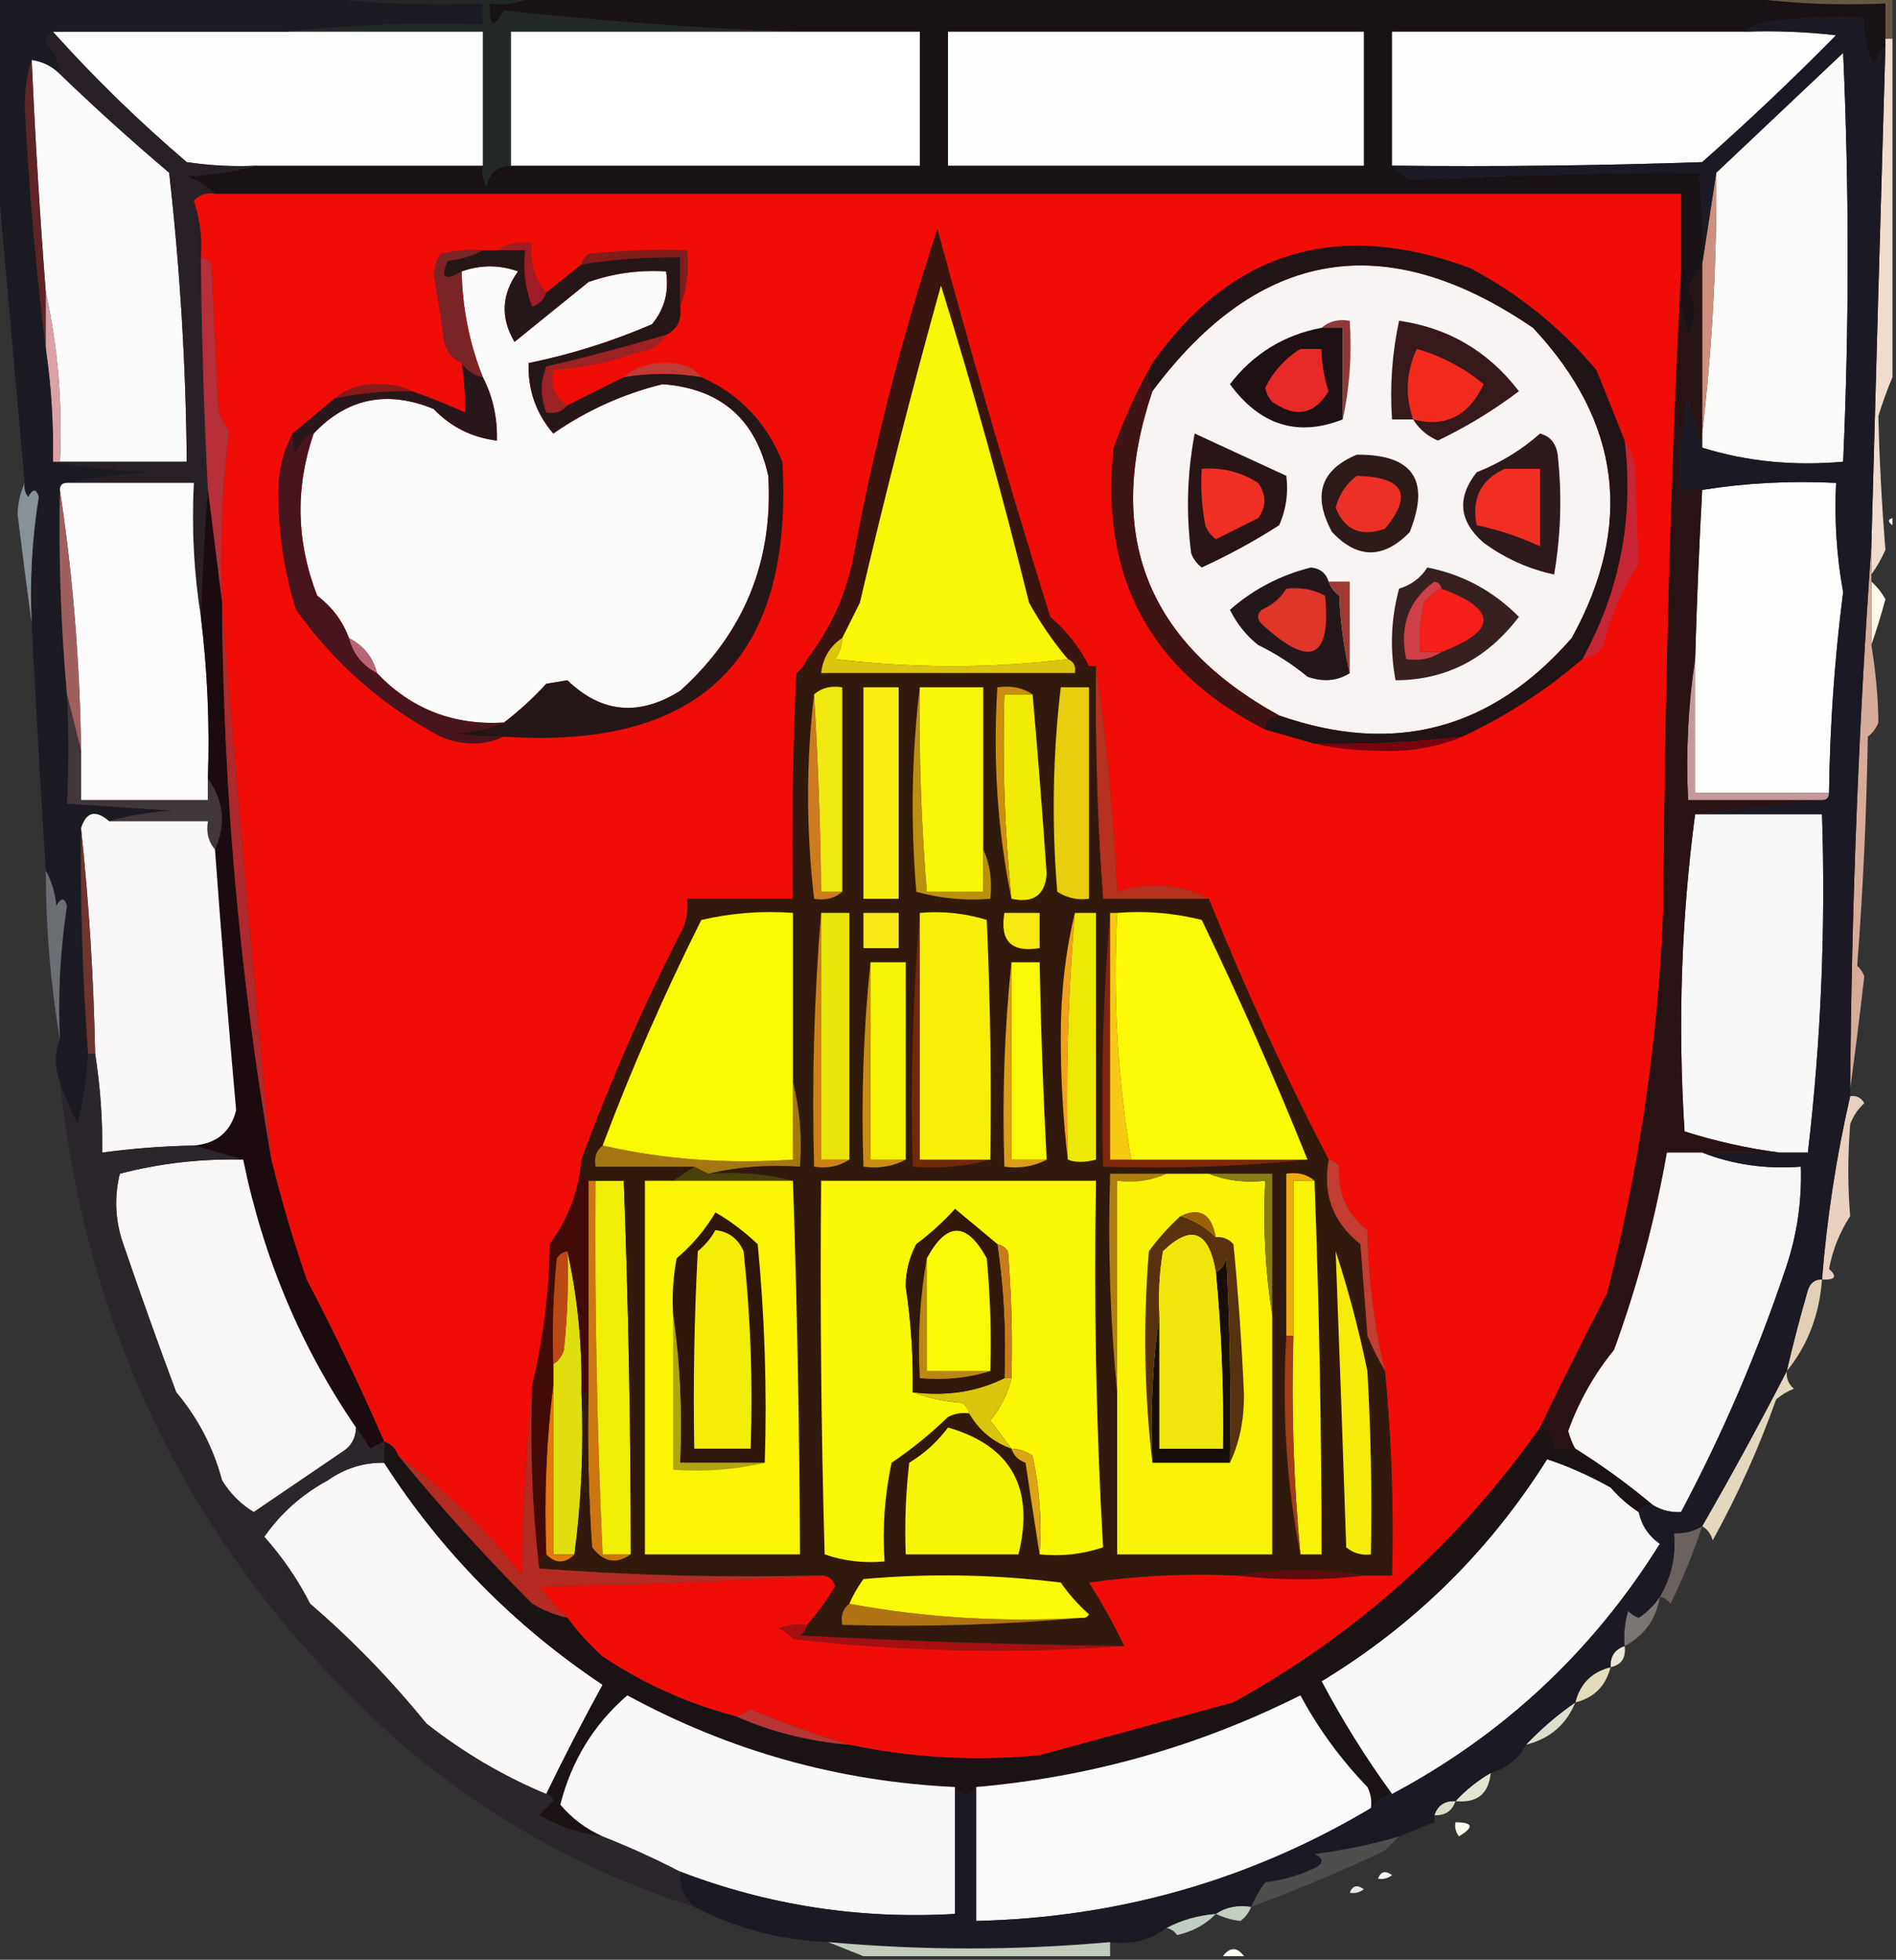<?xml version="1.0" encoding="UTF-8"?>
<!DOCTYPE svg PUBLIC "-//W3C//DTD SVG 1.1//EN" "http://www.w3.org/Graphics/SVG/1.1/DTD/svg11.dtd">
<svg xmlns="http://www.w3.org/2000/svg" version="1.1" width="269px" height="278px" style="shape-rendering:geometricPrecision; text-rendering:geometricPrecision; image-rendering:optimizeQuality; fill-rule:evenodd; clip-rule:evenodd" xmlns:xlink="http://www.w3.org/1999/xlink">
<rect width="100%" height="100%" fill="#333333" stroke="none"/>
<g><path style="opacity:1" fill="#645844" d="M 246.5,-0.5 C 253.833,-0.5 261.167,-0.5 268.5,-0.5C 268.5,1.5 268.5,3.5 268.5,5.5C 268.167,5.5 267.833,5.5 267.5,5.5C 267.5,3.833 267.5,2.167 267.5,0.5C 260.313,0.825 253.313,0.491 246.5,-0.5 Z"/></g>
<g><path style="opacity:1" fill="#232926" d="M 44.5,-0.5 C 54.833,-0.5 65.167,-0.5 75.5,-0.5C 73.735,0.461 71.735,0.795 69.5,0.5C 69.329,3.797 69.995,4.131 71.5,1.5C 85.258,2.977 98.924,3.977 112.5,4.5C 99.167,4.5 85.833,4.5 72.5,4.5C 72.5,10.833 72.5,17.167 72.5,23.5C 70.589,23.574 69.422,24.574 69,26.5C 68.517,25.552 68.35,24.552 68.5,23.5C 68.5,17.167 68.5,10.833 68.5,4.5C 59.167,4.5 49.833,4.5 40.5,4.5C 49.652,3.506 58.985,3.173 68.5,3.5C 68.5,2.5 68.5,1.5 68.5,0.5C 60.316,0.826 52.316,0.492 44.5,-0.5 Z"/></g>
<g><path style="opacity:1" fill="#181116" d="M 75.5,-0.5 C 132.5,-0.5 189.5,-0.5 246.5,-0.5C 253.313,0.491 260.313,0.825 267.5,0.5C 267.5,2.167 267.5,3.833 267.5,5.5C 267.5,5.833 267.5,6.167 267.5,6.5C 266.732,7.263 266.232,8.263 266,9.5C 264.798,7.323 264.298,4.989 264.5,2.5C 260.154,2.334 255.821,2.501 251.5,3C 249.942,3.21 248.609,3.71 247.5,4.5C 230.833,4.5 214.167,4.5 197.5,4.5C 197.5,10.833 197.5,17.167 197.5,23.5C 198.261,24.391 199.261,25.058 200.5,25.5C 214.133,24.863 227.633,24.53 241,24.5C 241.499,28.821 241.666,33.154 241.5,37.5C 240.751,38.531 240.085,39.698 239.5,41C 240.769,43.139 240.769,45.305 239.5,47.5C 238.516,44.572 238.183,41.572 238.5,38.5C 238.5,34.833 238.5,31.167 238.5,27.5C 169.167,27.5 99.833,27.5 30.5,27.5C 29.4,26.442 28.066,25.608 26.5,25C 30.025,24.821 33.359,24.321 36.5,23.5C 47.167,23.5 57.833,23.5 68.5,23.5C 68.35,24.552 68.517,25.552 69,26.5C 69.422,24.574 70.589,23.574 72.5,23.5C 91.833,23.5 111.167,23.5 130.5,23.5C 130.5,17.167 130.5,10.833 130.5,4.5C 124.5,4.5 118.5,4.5 112.5,4.5C 98.924,3.977 85.258,2.977 71.5,1.5C 69.995,4.131 69.329,3.797 69.5,0.5C 71.735,0.795 73.735,0.461 75.5,-0.5 Z"/></g>
<g><path style="opacity:1" fill="#fefdfe" d="M 7.5,4.5 C 18.5,4.5 29.5,4.5 40.5,4.5C 49.833,4.5 59.167,4.5 68.5,4.5C 68.5,10.833 68.5,17.167 68.5,23.5C 57.833,23.5 47.167,23.5 36.5,23.5C 33.15,23.665 29.817,23.498 26.5,23C 19.791,17.294 13.458,11.128 7.5,4.5 Z"/></g>
<g><path style="opacity:1" fill="#fefffe" d="M 112.5,4.5 C 118.5,4.5 124.5,4.5 130.5,4.5C 130.5,10.833 130.5,17.167 130.5,23.5C 111.167,23.5 91.833,23.5 72.5,23.5C 72.5,17.167 72.5,10.833 72.5,4.5C 85.833,4.5 99.167,4.5 112.5,4.5 Z"/></g>
<g><path style="opacity:1" fill="#fffefe" d="M 134.5,4.5 C 154.167,4.5 173.833,4.5 193.5,4.5C 193.5,10.833 193.5,17.167 193.5,23.5C 173.833,23.5 154.167,23.5 134.5,23.5C 134.5,17.167 134.5,10.833 134.5,4.5 Z"/></g>
<g><path style="opacity:1" fill="#fefefe" d="M 247.5,4.5 C 251.846,4.334 256.179,4.501 260.5,5C 254.358,11.231 248.025,17.231 241.5,23C 226.837,23.5 212.17,23.667 197.5,23.5C 197.5,17.167 197.5,10.833 197.5,4.5C 214.167,4.5 230.833,4.5 247.5,4.5 Z"/></g>
<g><path style="opacity:1" fill="#fbfafa" d="M 4.5,8.5 C 6.062,8.733 7.395,9.4 8.5,10.5C 13.446,15.273 18.613,19.939 24,24.5C 25.542,38.125 26.375,51.792 26.5,65.5C 20.5,65.5 14.5,65.5 8.5,65.5C 8.882,57.264 8.215,49.264 6.5,41.5C 5.649,30.516 4.982,19.516 4.5,8.5 Z"/></g>
<g><path style="opacity:1" fill="#fafaf9" d="M 241.5,63.5 C 241.5,62.833 241.5,62.167 241.5,61.5C 242.924,49.361 243.591,37.028 243.5,24.5C 249.446,18.89 255.446,13.223 261.5,7.5C 262.363,26.826 262.363,46.159 261.5,65.5C 254.416,66.126 247.75,65.459 241.5,63.5 Z"/></g>
<g><path style="opacity:1" fill="#292027" d="M 7.5,4.5 C 13.458,11.128 19.791,17.294 26.5,23C 29.817,23.498 33.15,23.665 36.5,23.5C 33.359,24.321 30.025,24.821 26.5,25C 28.066,25.608 29.4,26.442 30.5,27.5C 29.325,27.281 28.325,27.614 27.5,28.5C 28.393,31.084 28.726,33.751 28.5,36.5C 28.601,47.509 28.934,58.509 29.5,69.5C 29.034,75.491 28.701,81.491 28.5,87.5C 27.51,81.355 27.177,75.022 27.5,68.5C 21.5,68.5 15.5,68.5 9.5,68.5C 13.647,67.675 17.98,67.175 22.5,67C 17.317,66.826 12.316,66.326 7.5,65.5C 7.833,65.5 8.167,65.5 8.5,65.5C 14.5,65.5 20.5,65.5 26.5,65.5C 26.375,51.792 25.542,38.125 24,24.5C 18.613,19.939 13.446,15.273 8.5,10.5C 8.374,8.8 7.707,7.3 6.5,6C 6.57,5.235 6.903,4.735 7.5,4.5 Z"/></g>
<g><path style="opacity:1" fill="#f10d07" d="M 30.5,27.5 C 99.833,27.5 169.167,27.5 238.5,27.5C 238.5,31.167 238.5,34.833 238.5,38.5C 237.018,68.32 236.185,98.32 236,128.5C 235.31,147.231 232.643,165.564 228,183.5C 224.738,189.784 221.572,196.118 218.5,202.5C 207.033,218.796 192.533,231.796 175,241.5C 165.792,244.005 156.626,246.505 147.5,249C 138.398,249.881 129.398,249.381 120.5,247.5C 115.862,246.089 111.195,244.422 106.5,242.5C 105.817,242.863 105.15,243.196 104.5,243.5C 97.679,241.728 91.346,238.894 85.5,235C 83.576,233.25 81.909,231.417 80.5,229.5C 79.032,228.194 77.699,226.694 76.5,225C 90.006,224.831 103.34,224.331 116.5,223.5C 117.497,223.47 118.164,223.97 118.5,225C 117.35,226.981 116.016,228.814 114.5,230.5C 113.127,230.343 111.793,230.51 110.5,231C 111.308,231.308 111.975,231.808 112.5,232.5C 128.303,234.303 143.97,234.636 159.5,233.5C 158.028,230.444 156.361,227.444 154.5,224.5C 161.468,223.503 168.468,223.17 175.5,223.5C 181.675,224.206 187.675,224.206 193.5,223.5C 194.833,223.5 196.167,223.5 197.5,223.5C 197.755,213.794 197.421,204.127 196.5,194.5C 194.961,188.028 194.127,181.361 194,174.5C 191.113,172.248 189.78,169.248 190,165.5C 189.617,164.944 189.117,164.611 188.5,164.5C 182.269,152.495 176.602,140.161 171.5,127.5C 167.418,125.346 163.084,125.013 158.5,126.5C 157.98,115.632 156.98,104.965 155.5,94.5C 155.167,94.5 154.833,94.5 154.5,94.5C 153.158,91.834 151.325,89.501 149,87.5C 143.278,69.185 137.945,50.852 133,32.5C 127.95,47.88 123.95,63.546 121,79.5C 119.875,84.733 117.709,89.4 114.5,93.5C 114.217,94.289 113.717,94.956 113,95.5C 112.5,106.161 112.333,116.828 112.5,127.5C 107.5,127.5 102.5,127.5 97.5,127.5C 97.657,128.873 97.49,130.207 97,131.5C 91.467,142.292 86.634,153.292 82.5,164.5C 82.134,168.855 80.634,172.855 78,176.5C 77.914,183.322 77.08,189.989 75.5,196.5C 74.67,205.324 74.17,214.324 74,223.5C 68.939,216.937 63.106,211.271 56.5,206.5C 56.167,205.5 55.5,204.833 54.5,204.5C 51.12,196.738 47.453,189.071 43.5,181.5C 41.557,175.865 39.891,170.199 38.5,164.5C 35.918,138.051 33.585,111.718 31.5,85.5C 31.184,77.248 31.517,69.081 32.5,61C 31.874,60.25 31.374,59.416 31,58.5C 30.667,51.5 30.333,44.5 30,37.5C 29.617,36.944 29.117,36.611 28.5,36.5C 28.726,33.751 28.393,31.084 27.5,28.5C 28.325,27.614 29.325,27.281 30.5,27.5 Z"/></g>
<g><path style="opacity:1" fill="#cf8f7f" d="M 243.5,24.5 C 243.591,37.028 242.924,49.361 241.5,61.5C 241.5,53.5 241.5,45.5 241.5,37.5C 242.167,33.167 242.833,28.833 243.5,24.5 Z"/></g>
<g><path style="opacity:1" fill="#f0dcce" d="M 267.5,5.5 C 267.833,5.5 268.167,5.5 268.5,5.5C 268.5,21.5 268.5,37.5 268.5,53.5C 267.776,55.218 267.109,57.052 266.5,59C 266.639,65.133 266.973,71.467 267.5,78C 266.915,79.302 266.249,80.469 265.5,81.5C 265.5,80.167 265.5,78.833 265.5,77.5C 266.139,53.833 266.806,30.166 267.5,6.5C 267.5,6.167 267.5,5.833 267.5,5.5 Z"/></g>
<g><path style="opacity:1" fill="#fbfafa" d="M 71.5,102.5 C 64.359,102.923 58.359,100.59 53.5,95.5C 52.92,93.251 51.587,91.585 49.5,90.5C 48.627,88.114 47.127,86.114 45,84.5C 42.032,76.851 41.865,69.184 44.5,61.5C 49.242,56.483 54.909,55.316 61.5,58C 63.976,60.571 66.976,62.071 70.5,62.5C 70.58,59.219 69.913,56.219 68.5,53.5C 66.596,48.688 65.596,43.688 65.5,38.5C 68.207,37.551 70.874,37.551 73.5,38.5C 71.147,41.749 70.981,45.082 73,48.5C 76.5,45.667 80,42.833 83.5,40C 87.06,38.763 90.727,38.263 94.5,38.5C 94.945,41.365 94.278,43.865 92.5,46C 86.832,48.445 80.999,50.279 75,51.5C 74.879,55.304 76.046,58.638 78.5,61.5C 83.251,58.207 88.417,55.874 94,54.5C 102.225,55.112 107.225,59.446 109,67.5C 109.725,79.655 105.559,89.821 96.5,98C 90.653,101.661 85.32,101.161 80.5,96.5C 79.5,96.667 78.5,96.833 77.5,97C 75.63,99.04 73.63,100.873 71.5,102.5 Z"/></g>
<g><path style="opacity:1" fill="#f7f4f3" d="M 181.5,101.5 C 162.65,91.142 156.65,75.808 163.5,55.5C 178.589,35.23 196.589,32.23 217.5,46.5C 229.981,59.836 231.814,74.503 223,90.5C 211.637,103.526 197.803,107.193 181.5,101.5 Z"/></g>
<g><path style="opacity:1" fill="#801d1b" d="M 96.5,43.5 C 96.5,41.167 96.5,38.833 96.5,36.5C 91.797,36.437 87.13,36.77 82.5,37.5C 82.611,36.883 82.944,36.383 83.5,36C 88.155,35.501 92.822,35.334 97.5,35.5C 97.806,38.385 97.473,41.052 96.5,43.5 Z"/></g>
<g><path style="opacity:1" fill="#5f2427" d="M 4.5,8.5 C 4.982,19.516 5.649,30.516 6.5,41.5C 6.5,44.167 6.5,46.833 6.5,49.5C 5.071,38.19 4.071,26.689 3.5,15C 3.504,12.639 3.837,10.473 4.5,8.5 Z"/></g>
<g><path style="opacity:1" fill="#9f1c27" d="M 70.5,35.5 C 71.919,34.549 73.585,34.215 75.5,34.5C 75.171,37.228 75.837,39.562 77.5,41.5C 77.189,42.478 76.522,43.145 75.5,43.5C 74.52,40.913 74.187,38.247 74.5,35.5C 73.167,35.5 71.833,35.5 70.5,35.5 Z"/></g>
<g><path style="opacity:1" fill="#7a2427" d="M 68.5,35.5 C 67.048,36.302 65.382,36.802 63.5,37C 62.433,39.427 63.1,39.927 65.5,38.5C 65.596,43.688 66.596,48.688 68.5,53.5C 67.222,53.218 66.222,52.551 65.5,51.5C 64.21,50.942 63.377,49.942 63,48.5C 62.593,45.318 62.093,42.151 61.5,39C 61.585,37.893 61.919,36.893 62.5,36C 64.473,35.505 66.473,35.338 68.5,35.5 Z"/></g>
<g><path style="opacity:1" fill="#903837" d="M 187.5,46.5 C 188.568,45.566 189.901,45.232 191.5,45.5C 191.819,50.363 191.486,55.03 190.5,59.5C 190.5,55.167 190.5,50.833 190.5,46.5C 189.5,46.5 188.5,46.5 187.5,46.5 Z"/></g>
<g><path style="opacity:1" fill="#35191b" d="M 200.5,59.5 C 199.5,59.5 198.5,59.5 197.5,59.5C 197.173,54.786 197.507,50.12 198.5,45.5C 205.509,46.506 211.176,49.84 215.5,55.5C 211.917,58.21 208.083,60.543 204,62.5C 202.482,61.837 201.315,60.837 200.5,59.5 Z"/></g>
<g><path style="opacity:1" fill="#1e1013" d="M 187.5,46.5 C 188.5,46.5 189.5,46.5 190.5,46.5C 190.5,50.833 190.5,55.167 190.5,59.5C 184.113,62.008 178.78,60.341 174.5,54.5C 177.815,50.186 182.149,47.519 187.5,46.5 Z"/></g>
<g><path style="opacity:1" fill="#9c2224" d="M 94.5,47.5 C 93.653,48.966 92.32,49.8 90.5,50C 86.595,51.359 82.595,52.192 78.5,52.5C 78.077,54.781 78.744,56.448 80.5,57.5C 79.791,58.404 78.791,58.737 77.5,58.5C 76.667,56.248 76.667,54.081 77.5,52C 83.223,50.653 88.89,49.153 94.5,47.5 Z"/></g>
<g><path style="opacity:1" fill="#c13a34" d="M 99.5,53.5 C 95.982,52.895 92.315,52.895 88.5,53.5C 90.29,52.003 92.456,51.336 95,51.5C 96.986,51.569 98.486,52.235 99.5,53.5 Z"/></g>
<g><path style="opacity:1" fill="#e72928" d="M 184.5,49.5 C 185.5,49.5 186.5,49.5 187.5,49.5C 187.511,51.547 187.844,53.547 188.5,55.5C 186.484,58.833 183.817,59.333 180.5,57C 179.978,56.439 179.645,55.772 179.5,55C 180.679,52.657 182.346,50.824 184.5,49.5 Z"/></g>
<g><path style="opacity:1" fill="#dca1a6" d="M 6.5,41.5 C 8.215,49.264 8.882,57.264 8.5,65.5C 8.167,65.5 7.833,65.5 7.5,65.5C 7.608,60.13 7.275,54.797 6.5,49.5C 6.5,46.833 6.5,44.167 6.5,41.5 Z"/></g>
<g><path style="opacity:1" fill="#f32a1e" d="M 200.5,59.5 C 199.327,56.154 199.493,52.82 201,49.5C 204.495,50.483 207.662,52.15 210.5,54.5C 208.374,59.027 205.041,60.694 200.5,59.5 Z"/></g>
<g><path style="opacity:1" fill="#1c1a22" d="M -0.5,-0.5 C 14.5,-0.5 29.5,-0.5 44.5,-0.5C 52.316,0.492 60.316,0.826 68.5,0.5C 68.5,1.5 68.5,2.5 68.5,3.5C 58.985,3.173 49.652,3.506 40.5,4.5C 29.5,4.5 18.5,4.5 7.5,4.5C 6.903,4.735 6.57,5.235 6.5,6C 7.707,7.3 8.374,8.8 8.5,10.5C 7.395,9.4 6.062,8.733 4.5,8.5C 3.837,10.473 3.504,12.639 3.5,15C 4.071,26.689 5.071,38.19 6.5,49.5C 7.275,54.797 7.608,60.13 7.5,65.5C 12.316,66.326 17.317,66.826 22.5,67C 17.98,67.175 13.647,67.675 9.5,68.5C 8.833,68.5 8.5,68.833 8.5,69.5C 8.307,79.194 8.64,88.861 9.5,98.5C 9.793,103.778 9.793,108.944 9.5,114C 14.5,114.333 19.5,114.667 24.5,115C 21.305,115.181 18.305,115.681 15.5,116.5C 13.544,114.825 12.211,115.158 11.5,117.5C 11.39,128.185 11.723,138.852 12.5,149.5C 12.326,152.874 11.826,156.207 11,159.5C 9.981,157.498 9.148,155.498 8.5,153.5C 7.725,151.388 7.725,149.388 8.5,147.5C 8.207,141.107 8.54,134.773 9.5,128.5C 9.154,127.304 8.654,127.304 8,128.5C 7.802,126.618 7.302,124.952 6.5,123.5C 5.779,112.069 5.112,100.403 4.5,88.5C 4.21,82.439 4.543,76.439 5.5,70.5C 5.154,69.304 4.654,69.304 4,70.5C 3.536,69.906 3.369,69.239 3.5,68.5C 2.165,53.403 0.832,38.403 -0.5,23.5C -0.5,15.5 -0.5,7.5 -0.5,-0.5 Z"/></g>
<g><path style="opacity:1" fill="#881a18" d="M 58.5,55.5 C 54.785,55.423 51.118,55.756 47.5,56.5C 49.29,55.003 51.456,54.336 54,54.5C 55.707,54.508 57.207,54.842 58.5,55.5 Z"/></g>
<g><path style="opacity:1" fill="#28171b" d="M 65.5,51.5 C 66.222,52.551 67.222,53.218 68.5,53.5C 69.913,56.219 70.58,59.219 70.5,62.5C 66.976,62.071 63.976,60.571 61.5,58C 54.909,55.316 49.242,56.483 44.5,61.5C 43.21,62.058 42.377,63.058 42,64.5C 41.517,63.552 41.35,62.552 41.5,61.5C 43.5,59.833 45.5,58.167 47.5,56.5C 51.118,55.756 54.785,55.423 58.5,55.5C 61.028,56.399 63.528,57.399 66,58.5C 66.018,56.203 65.851,53.87 65.5,51.5 Z"/></g>
<g><path style="opacity:1" fill="#2e191d" d="M 218.5,61.5 C 219.931,61.881 220.764,62.881 221,64.5C 221.626,70.195 221.459,75.862 220.5,81.5C 216.873,80.72 213.54,79.22 210.5,77C 206.99,73.952 206.657,70.619 209.5,67C 212.898,65.643 215.898,63.81 218.5,61.5 Z"/></g>
<g><path style="opacity:1" fill="#fbfbfb" d="M 8.5,69.5 C 8.5,68.833 8.833,68.5 9.5,68.5C 15.5,68.5 21.5,68.5 27.5,68.5C 27.177,75.022 27.51,81.355 28.5,87.5C 29.434,95.111 29.767,102.778 29.5,110.5C 29.5,111.5 29.5,112.5 29.5,113.5C 23.5,113.5 17.5,113.5 11.5,113.5C 11.5,111.167 11.5,108.833 11.5,106.5C 11.332,93.951 10.332,81.618 8.5,69.5 Z"/></g>
<g><path style="opacity:1" fill="#2a1516" d="M 169.5,61.5 C 173.84,63.513 178.174,65.513 182.5,67.5C 182.808,69.924 182.474,72.257 181.5,74.5C 177.993,76.754 174.327,78.754 170.5,80.5C 169.808,79.975 169.308,79.308 169,78.5C 168.26,72.782 168.427,67.115 169.5,61.5 Z"/></g>
<g><path style="opacity:1" fill="#fdfdfc" d="M 259.5,112.5 C 253.167,112.5 246.833,112.5 240.5,112.5C 240.5,106.167 240.5,99.833 240.5,93.5C 240.731,85.495 241.065,77.495 241.5,69.5C 247.645,68.51 253.978,68.177 260.5,68.5C 260.242,73.718 260.575,78.884 261.5,84C 260.289,93.451 259.623,102.951 259.5,112.5 Z"/></g>
<g><path style="opacity:1" fill="#c82535" d="M 230.5,62.5 C 231.29,63.608 231.79,64.942 232,66.5C 232.141,71.101 232.307,75.601 232.5,80C 230.166,83.506 228.499,87.339 227.5,91.5C 226.735,92.612 225.735,93.279 224.5,93.5C 229.815,83.889 231.815,73.556 230.5,62.5 Z"/></g>
<g><path style="opacity:1" fill="#f02f24" d="M 170.5,66.5 C 173.4,66.28 176.067,66.946 178.5,68.5C 179.681,70.198 179.681,71.865 178.5,73.5C 176.5,74.5 174.5,75.5 172.5,76.5C 171.808,75.975 171.308,75.308 171,74.5C 170.503,71.854 170.336,69.187 170.5,66.5 Z"/></g>
<g><path style="opacity:1" fill="#b62f39" d="M 28.5,36.5 C 29.117,36.611 29.617,36.944 30,37.5C 30.333,44.5 30.667,51.5 31,58.5C 31.374,59.416 31.874,60.25 32.5,61C 31.517,69.081 31.184,77.248 31.5,85.5C 30.833,80.167 30.167,74.833 29.5,69.5C 28.934,58.509 28.601,47.509 28.5,36.5 Z"/></g>
<g><path style="opacity:1" fill="#2e1a19" d="M 192.5,64.5 C 200.47,64.44 202.97,68.107 200,75.5C 196.284,79.305 192.618,79.305 189,75.5C 186.175,70.309 187.342,66.643 192.5,64.5 Z"/></g>
<g><path style="opacity:1" fill="#ed3027" d="M 192.5,67.5 C 199.189,67.667 200.522,70.167 196.5,75C 193.087,76.203 190.754,75.203 189.5,72C 190.008,70.107 191.008,68.607 192.5,67.5 Z"/></g>
<g><path style="opacity:1" fill="#f02e22" d="M 213.5,66.5 C 215.167,66.5 216.833,66.5 218.5,66.5C 218.5,70.167 218.5,73.833 218.5,77.5C 215.644,76.172 212.644,75.172 209.5,74.5C 208.774,70.693 210.107,68.026 213.5,66.5 Z"/></g>
<g><path style="opacity:1" fill="#f1fcf7" d="M 268.5,73.5 C 268.5,73.833 268.5,74.167 268.5,74.5C 267.83,74.019 267.83,73.685 268.5,73.5 Z"/></g>
<g><path style="opacity:1" fill="#889196" d="M 3.5,68.5 C 3.369,69.239 3.536,69.906 4,70.5C 4.654,69.304 5.154,69.304 5.5,70.5C 4.543,76.439 4.21,82.439 4.5,88.5C 3.812,83.433 3.145,78.267 2.5,73C 2.519,71.479 2.852,69.979 3.5,68.5 Z"/></g>
<g><path style="opacity:1" fill="#3e1414" d="M 163.5,51.5 C 162.646,53.035 162.646,54.368 163.5,55.5C 156.65,75.808 162.65,91.142 181.5,101.5C 180.167,101.5 179.5,102.167 179.5,103.5C 163.188,95.216 156.022,81.883 158,63.5C 159.542,59.262 161.375,55.262 163.5,51.5 Z"/></g>
<g><path style="opacity:1" fill="#9e3a33" d="M 188.5,82.5 C 189.5,82.5 190.5,82.5 191.5,82.5C 191.5,86.833 191.5,91.167 191.5,95.5C 190.677,92.023 190.177,88.356 190,84.5C 189.283,83.956 188.783,83.289 188.5,82.5 Z"/></g>
<g><path style="opacity:1" fill="#fef9ea" d="M 265.5,82.5 C 266.267,83.172 266.934,84.005 267.5,85C 266.883,87.277 266.216,89.444 265.5,91.5C 265.5,88.5 265.5,85.5 265.5,82.5 Z"/></g>
<g><path style="opacity:1" fill="#251718" d="M 68.5,35.5 C 69.167,35.5 69.833,35.5 70.5,35.5C 71.833,35.5 73.167,35.5 74.5,35.5C 74.187,38.247 74.52,40.913 75.5,43.5C 76.522,43.145 77.189,42.478 77.5,41.5C 79.167,40.167 80.833,38.833 82.5,37.5C 87.13,36.77 91.797,36.437 96.5,36.5C 96.5,38.833 96.5,41.167 96.5,43.5C 96.771,45.38 96.104,46.713 94.5,47.5C 88.89,49.153 83.223,50.653 77.5,52C 76.667,54.081 76.667,56.248 77.5,58.5C 78.791,58.737 79.791,58.404 80.5,57.5C 83.167,56.167 85.833,54.833 88.5,53.5C 92.315,52.895 95.982,52.895 99.5,53.5C 104.886,55.879 108.719,59.879 111,65.5C 112.616,93.383 99.45,106.383 71.5,104.5C 69.143,104.663 66.81,104.497 64.5,104C 67.036,103.814 69.369,103.314 71.5,102.5C 73.63,100.873 75.63,99.04 77.5,97C 78.5,96.833 79.5,96.667 80.5,96.5C 85.32,101.161 90.653,101.661 96.5,98C 105.559,89.821 109.725,79.655 109,67.5C 107.225,59.446 102.225,55.112 94,54.5C 88.417,55.874 83.251,58.207 78.5,61.5C 76.046,58.638 74.879,55.304 75,51.5C 80.999,50.279 86.832,48.445 92.5,46C 94.278,43.865 94.945,41.365 94.5,38.5C 90.727,38.263 87.06,38.763 83.5,40C 80,42.833 76.5,45.667 73,48.5C 70.981,45.082 71.147,41.749 73.5,38.5C 70.874,37.551 68.207,37.551 65.5,38.5C 63.1,39.927 62.433,39.427 63.5,37C 65.382,36.802 67.048,36.302 68.5,35.5 Z"/></g>
<g><path style="opacity:1" fill="#b66577" d="M 49.5,90.5 C 51.587,91.585 52.92,93.251 53.5,95.5C 51.413,94.415 50.08,92.749 49.5,90.5 Z"/></g>
<g><path style="opacity:1" fill="#3a140e" d="M 154.5,94.5 C 153.833,94.833 153.167,95.167 152.5,95.5C 152.672,94.508 152.338,93.842 151.5,93.5C 149.43,91.036 147.596,88.37 146,85.5C 142.269,70.33 138.103,55.33 133.5,40.5C 129.344,55.458 125.51,70.458 122,85.5C 121.153,87.193 120.32,88.86 119.5,90.5C 117.75,91.659 116.75,93.326 116.5,95.5C 115.833,94.833 115.167,94.167 114.5,93.5C 117.709,89.4 119.875,84.733 121,79.5C 123.95,63.546 127.95,47.88 133,32.5C 137.945,50.852 143.278,69.185 149,87.5C 151.325,89.501 153.158,91.834 154.5,94.5 Z"/></g>
<g><path style="opacity:1" fill="#f9f607" d="M 151.5,93.5 C 140.66,94.824 129.66,94.824 118.5,93.5C 119.127,92.583 119.461,91.583 119.5,90.5C 120.32,88.86 121.153,87.193 122,85.5C 125.51,70.458 129.344,55.458 133.5,40.5C 138.103,55.33 142.269,70.33 146,85.5C 147.596,88.37 149.43,91.036 151.5,93.5 Z"/></g>
<g><path style="opacity:1" fill="#24171b" d="M 188.5,82.5 C 188.783,83.289 189.283,83.956 190,84.5C 190.177,88.356 190.677,92.023 191.5,95.5C 189.712,96.623 187.712,96.789 185.5,96C 183.349,94.226 181.016,92.726 178.5,91.5C 176.787,90.122 175.453,88.455 174.5,86.5C 177.829,83.585 181.662,81.585 186,80.5C 187.301,80.639 188.134,81.305 188.5,82.5 Z"/></g>
<g><path style="opacity:1" fill="#e03529" d="M 182.5,83.5 C 184.467,83.261 186.301,83.594 188,84.5C 188.881,93.548 185.881,94.881 179,88.5C 178.333,87.833 178.333,87.167 179,86.5C 180.518,85.837 181.685,84.837 182.5,83.5 Z"/></g>
<g><path style="opacity:1" fill="#362020" d="M 202.5,80.5 C 207.497,81.473 211.83,83.806 215.5,87.5C 210.956,93.484 205.123,96.484 198,96.5C 197.172,92.129 197.339,87.795 198.5,83.5C 200.261,82.965 201.594,81.965 202.5,80.5 Z"/></g>
<g><path style="opacity:1" fill="#f51e19" d="M 204.5,83.5 C 212.479,86.448 212.479,89.448 204.5,92.5C 203.5,92.5 202.5,92.5 201.5,92.5C 201.337,90.143 201.503,87.81 202,85.5C 202.708,84.62 203.542,83.953 204.5,83.5 Z"/></g>
<g><path style="opacity:1" fill="#cf3f46" d="M 204.5,83.5 C 203.542,83.953 202.708,84.62 202,85.5C 201.503,87.81 201.337,90.143 201.5,92.5C 202.5,92.5 203.5,92.5 204.5,92.5C 203.081,93.451 201.415,93.784 199.5,93.5C 198.514,88.842 199.848,85.175 203.5,82.5C 204.107,82.624 204.44,82.957 204.5,83.5 Z"/></g>
<g><path style="opacity:1" fill="#a05f5f" d="M 8.5,69.5 C 10.332,81.618 11.332,93.951 11.5,106.5C 10.833,103.833 10.167,101.167 9.5,98.5C 8.64,88.861 8.307,79.194 8.5,69.5 Z"/></g>
<g><path style="opacity:1" fill="#ddc40d" d="M 119.5,90.5 C 119.461,91.583 119.127,92.583 118.5,93.5C 129.66,94.824 140.66,94.824 151.5,93.5C 152.338,93.842 152.672,94.508 152.5,95.5C 140.5,95.5 128.5,95.5 116.5,95.5C 116.75,93.326 117.75,91.659 119.5,90.5 Z"/></g>
<g><path style="opacity:1" fill="#1b0a0e" d="M 29.5,69.5 C 30.167,74.833 30.833,80.167 31.5,85.5C 31.679,112.293 34.013,138.626 38.5,164.5C 39.891,170.199 41.557,175.865 43.5,181.5C 47.453,189.071 51.12,196.738 54.5,204.5C 53.85,204.804 53.184,205.137 52.5,205.5C 51.824,204.398 51.158,203.398 50.5,202.5C 42.673,191.057 37.34,178.39 34.5,164.5C 32.167,163.833 29.833,163.167 27.5,162.5C 30.738,162.218 32.738,160.552 33.5,157.5C 32.394,145.12 31.394,132.787 30.5,120.5C 32.081,116.875 31.748,113.542 29.5,110.5C 29.767,102.778 29.434,95.111 28.5,87.5C 28.701,81.491 29.034,75.491 29.5,69.5 Z"/></g>
<g><path style="opacity:1" fill="#201417" d="M 230.5,62.5 C 231.815,73.556 229.815,83.889 224.5,93.5C 219.409,97.89 213.743,101.556 207.5,104.5C 200.535,105.341 193.535,105.674 186.5,105.5C 184.167,104.833 181.833,104.167 179.5,103.5C 179.5,102.167 180.167,101.5 181.5,101.5C 197.803,107.193 211.637,103.526 223,90.5C 231.814,74.503 229.981,59.836 217.5,46.5C 196.589,32.23 178.589,35.23 163.5,55.5C 162.646,54.368 162.646,53.035 163.5,51.5C 174.771,35.573 189.771,31.073 208.5,38C 215.444,41.642 221.444,46.475 226.5,52.5C 227.893,55.932 229.227,59.265 230.5,62.5 Z"/></g>
<g><path style="opacity:1" fill="#48141d" d="M 41.5,61.5 C 41.35,62.552 41.517,63.552 42,64.5C 42.377,63.058 43.21,62.058 44.5,61.5C 41.865,69.184 42.032,76.851 45,84.5C 47.127,86.114 48.627,88.114 49.5,90.5C 50.08,92.749 51.413,94.415 53.5,95.5C 58.359,100.59 64.359,102.923 71.5,102.5C 69.369,103.314 67.036,103.814 64.5,104C 66.81,104.497 69.143,104.663 71.5,104.5C 68.645,105.803 65.645,105.803 62.5,104.5C 54.289,100.125 47.456,94.126 42,86.5C 40.425,81.48 39.592,76.314 39.5,71C 39.328,67.523 39.994,64.356 41.5,61.5 Z"/></g>
<g><path style="opacity:1" fill="#b0292c" d="M 31.5,85.5 C 33.585,111.718 35.918,138.051 38.5,164.5C 34.013,138.626 31.679,112.293 31.5,85.5 Z"/></g>
<g><path style="opacity:1" fill="#790411" d="M 207.5,104.5 C 203.797,106.055 199.797,106.722 195.5,106.5C 192.314,106.498 189.314,106.165 186.5,105.5C 193.535,105.674 200.535,105.341 207.5,104.5 Z"/></g>
<g><path style="opacity:1" fill="#c5999c" d="M 240.5,93.5 C 240.5,99.833 240.5,106.167 240.5,112.5C 246.833,112.5 253.167,112.5 259.5,112.5C 259.5,113.167 259.167,113.5 258.5,113.5C 252.167,113.5 245.833,113.5 239.5,113.5C 239.176,106.646 239.509,99.979 240.5,93.5 Z"/></g>
<g><path style="opacity:1" fill="#41363a" d="M 9.5,98.5 C 10.167,101.167 10.833,103.833 11.5,106.5C 11.5,108.833 11.5,111.167 11.5,113.5C 17.5,113.5 23.5,113.5 29.5,113.5C 29.5,112.5 29.5,111.5 29.5,110.5C 31.748,113.542 32.081,116.875 30.5,120.5C 29.566,119.432 29.232,118.099 29.5,116.5C 24.833,116.5 20.167,116.5 15.5,116.5C 18.305,115.681 21.305,115.181 24.5,115C 19.5,114.667 14.5,114.333 9.5,114C 9.793,108.944 9.793,103.778 9.5,98.5 Z"/></g>
<g><path style="opacity:1" fill="#b6321e" d="M 155.5,94.5 C 156.98,104.965 157.98,115.632 158.5,126.5C 163.084,125.013 167.418,125.346 171.5,127.5C 166.5,127.5 161.5,127.5 156.5,127.5C 155.68,116.521 155.347,105.521 155.5,94.5 Z"/></g>
<g><path style="opacity:1" fill="#f9f7f7" d="M 15.5,116.5 C 20.167,116.5 24.833,116.5 29.5,116.5C 29.232,118.099 29.566,119.432 30.5,120.5C 31.394,132.787 32.394,145.12 33.5,157.5C 32.738,160.552 30.738,162.218 27.5,162.5C 23.143,162.586 18.81,162.92 14.5,163.5C 14.563,158.797 14.229,154.13 13.5,149.5C 13.281,138.653 12.615,127.986 11.5,117.5C 12.211,115.158 13.544,114.825 15.5,116.5 Z"/></g>
<g><path style="opacity:1" fill="#f9f8f8" d="M 240.5,115.5 C 246.5,115.5 252.5,115.5 258.5,115.5C 259.032,131.586 258.365,147.586 256.5,163.5C 255.167,163.5 253.833,163.5 252.5,163.5C 248.005,162.922 243.505,161.922 239,160.5C 238.027,145.389 238.527,130.389 240.5,115.5 Z"/></g>
<g><path style="opacity:1" fill="#d7ab9a" d="M 265.5,77.5 C 265.5,78.833 265.5,80.167 265.5,81.5C 265.5,81.833 265.5,82.167 265.5,82.5C 265.5,85.5 265.5,88.5 265.5,91.5C 266.13,95.284 266.463,98.951 266.5,102.5C 266.192,103.308 265.692,103.975 265,104.5C 264.821,115.41 264.321,126.243 263.5,137C 263.957,137.414 264.291,137.914 264.5,138.5C 263.876,143.965 263.21,149.298 262.5,154.5C 262.692,128.644 263.692,102.977 265.5,77.5 Z"/></g>
<g><path style="opacity:1" fill="#6b6e73" d="M 6.5,123.5 C 7.302,124.952 7.802,126.618 8,128.5C 8.654,127.304 9.154,127.304 9.5,128.5C 8.54,134.773 8.207,141.107 8.5,147.5C 7.163,139.525 6.496,131.525 6.5,123.5 Z"/></g>
<g><path style="opacity:1" fill="#6f3430" d="M 11.5,117.5 C 12.615,127.986 13.281,138.653 13.5,149.5C 13.167,149.5 12.833,149.5 12.5,149.5C 11.723,138.852 11.39,128.185 11.5,117.5 Z"/></g>
<g><path style="opacity:1" fill="#291213" d="M 241.5,37.5 C 241.5,45.5 241.5,53.5 241.5,61.5C 241.5,62.167 241.5,62.833 241.5,63.5C 240.835,61.302 240.168,58.969 239.5,56.5C 238.508,60.783 238.174,65.116 238.5,69.5C 239.5,69.5 240.5,69.5 241.5,69.5C 241.065,77.495 240.731,85.495 240.5,93.5C 239.509,99.979 239.176,106.646 239.5,113.5C 245.833,113.5 252.167,113.5 258.5,113.5C 252.5,114.167 246.5,114.833 240.5,115.5C 238.527,130.389 238.027,145.389 239,160.5C 243.505,161.922 248.005,162.922 252.5,163.5C 248.833,163.5 245.167,163.5 241.5,163.5C 239.833,163.5 238.167,163.5 236.5,163.5C 234.822,173.06 232.322,182.393 229,191.5C 226.197,194.935 224.031,198.768 222.5,203C 222.743,203.902 223.077,204.735 223.5,205.5C 222.5,205.5 221.5,205.5 220.5,205.5C 220.715,203.821 220.048,202.821 218.5,202.5C 221.572,196.118 224.738,189.784 228,183.5C 232.643,165.564 235.31,147.231 236,128.5C 236.185,98.32 237.018,68.32 238.5,38.5C 238.183,41.572 238.516,44.572 239.5,47.5C 240.769,45.305 240.769,43.139 239.5,41C 240.085,39.698 240.751,38.531 241.5,37.5 Z"/></g>
<g><path style="opacity:1" fill="#f9f6f6" d="M 34.5,164.5 C 37.34,178.39 42.673,191.057 50.5,202.5C 50.489,204.017 49.823,205.184 48.5,206C 44.323,208.848 40.156,211.682 36,214.5C 34.181,213.405 32.681,211.905 31.5,210C 30.249,205.33 28.082,201.163 25,197.5C 22.403,190.542 19.903,183.542 17.5,176.5C 16.343,173.216 16.176,169.882 17,166.5C 22.698,165.013 28.531,164.346 34.5,164.5 Z"/></g>
<g><path style="opacity:1" fill="#f9f7f6" d="M 241.5,163.5 C 245.881,165.211 250.547,165.877 255.5,165.5C 255.652,170.281 254.986,174.948 253.5,179.5C 249.463,191.62 244.463,203.286 238.5,214.5C 237.041,214.567 235.708,214.234 234.5,213.5C 231.048,210.601 227.382,207.934 223.5,205.5C 223.077,204.735 222.743,203.902 222.5,203C 224.031,198.768 226.197,194.935 229,191.5C 232.322,182.393 234.822,173.06 236.5,163.5C 238.167,163.5 239.833,163.5 241.5,163.5 Z"/></g>
<g><path style="opacity:1" fill="#e8d1c0" d="M 262.5,155.5 C 263.376,155.369 264.043,155.702 264.5,156.5C 263.585,157.328 262.919,158.328 262.5,159.5C 262.146,164.052 262.146,168.385 262.5,172.5C 261.009,174.807 260.009,177.307 259.5,180C 260.712,181.107 260.379,181.607 258.5,181.5C 259.206,172.694 260.539,164.027 262.5,155.5 Z"/></g>
<g><path style="opacity:1" fill="#c33e31" d="M 188.5,164.5 C 189.117,164.611 189.617,164.944 190,165.5C 189.78,169.248 191.113,172.248 194,174.5C 194.127,181.361 194.961,188.028 196.5,194.5C 195.59,192.981 194.757,191.315 194,189.5C 193.667,185.167 193.333,180.833 193,176.5C 189.103,173.437 187.603,169.437 188.5,164.5 Z"/></g>
<g><path style="opacity:1" fill="#e1d0b5" d="M 258.5,181.5 C 258.136,186.526 256.469,190.859 253.5,194.5C 254.391,190.657 255.391,186.824 256.5,183C 256.836,181.97 257.503,181.47 258.5,181.5 Z"/></g>
<g><path style="opacity:1" fill="#e0de0f" d="M 80.5,177.5 C 81.936,183.947 82.603,190.614 82.5,197.5C 82.825,205.352 82.492,213.018 81.5,220.5C 80.5,220.5 79.5,220.5 78.5,220.5C 78.5,212.5 78.5,204.5 78.5,196.5C 78.5,195.5 78.5,194.5 78.5,193.5C 79.222,193.082 79.722,192.416 80,191.5C 80.499,186.845 80.666,182.179 80.5,177.5 Z"/></g>
<g><path style="opacity:1" fill="#cd7610" d="M 83.5,167.5 C 83.833,167.5 84.167,167.5 84.5,167.5C 84.362,185.179 84.695,202.846 85.5,220.5C 86.833,220.5 88.167,220.5 89.5,220.5C 87.454,221.965 85.62,221.632 84,219.5C 83.5,212.174 83.334,204.841 83.5,197.5C 83.5,187.5 83.5,177.5 83.5,167.5 Z"/></g>
<g><path style="opacity:1" fill="#f1ee06" d="M 84.5,167.5 C 85.833,167.5 87.167,167.5 88.5,167.5C 89.157,185.159 89.49,202.826 89.5,220.5C 88.167,220.5 86.833,220.5 85.5,220.5C 84.695,202.846 84.362,185.179 84.5,167.5 Z"/></g>
<g><path style="opacity:1" fill="#e3d8be" d="M 253.5,194.5 C 253.414,195.496 253.748,196.329 254.5,197C 253.584,197.374 252.75,197.874 252,198.5C 249.526,205.444 246.526,212.111 243,218.5C 242.722,217.584 242.222,216.918 241.5,216.5C 245.696,209.218 249.696,201.885 253.5,194.5 Z"/></g>
<g><path style="opacity:1" fill="#311a0d" d="M 114.5,93.5 C 115.167,94.167 115.833,94.833 116.5,95.5C 128.5,95.5 140.5,95.5 152.5,95.5C 153.167,95.167 153.833,94.833 154.5,94.5C 154.833,94.5 155.167,94.5 155.5,94.5C 155.347,105.521 155.68,116.521 156.5,127.5C 161.5,127.5 166.5,127.5 171.5,127.5C 176.602,140.161 182.269,152.495 188.5,164.5C 187.603,169.437 189.103,173.437 193,176.5C 193.333,180.833 193.667,185.167 194,189.5C 194.757,191.315 195.59,192.981 196.5,194.5C 197.421,204.127 197.755,213.794 197.5,223.5C 196.167,223.5 194.833,223.5 193.5,223.5C 187.34,222.473 181.34,222.473 175.5,223.5C 168.468,223.17 161.468,223.503 154.5,224.5C 156.361,227.444 158.028,230.444 159.5,233.5C 144.158,233.333 128.824,232.833 113.5,232C 114.056,231.617 114.389,231.117 114.5,230.5C 116.016,228.814 117.35,226.981 118.5,225C 118.164,223.97 117.497,223.47 116.5,223.5C 102.99,223.829 89.656,223.496 76.5,222.5C 76.328,221.508 76.662,220.842 77.5,220.5C 78.833,221.833 80.167,221.833 81.5,220.5C 82.492,213.018 82.825,205.352 82.5,197.5C 82.833,197.5 83.167,197.5 83.5,197.5C 83.334,204.841 83.5,212.174 84,219.5C 85.62,221.632 87.454,221.965 89.5,220.5C 89.49,202.826 89.157,185.159 88.5,167.5C 87.167,167.5 85.833,167.5 84.5,167.5C 84.167,167.5 83.833,167.5 83.5,167.5C 82.596,166.791 82.263,165.791 82.5,164.5C 86.634,153.292 91.467,142.292 97,131.5C 97.49,130.207 97.657,128.873 97.5,127.5C 102.5,127.5 107.5,127.5 112.5,127.5C 112.333,116.828 112.5,106.161 113,95.5C 113.717,94.956 114.217,94.289 114.5,93.5 Z"/></g>
<g><path style="opacity:1" fill="#f8f307" d="M 186.5,167.5 C 187.157,185.159 187.49,202.826 187.5,220.5C 186.5,220.5 185.5,220.5 184.5,220.5C 183.525,210.249 183.192,199.915 183.5,189.5C 183.5,182.167 183.5,174.833 183.5,167.5C 184.5,167.5 185.5,167.5 186.5,167.5 Z"/></g>
<g><path style="opacity:1" fill="#ecac0c" d="M 186.5,167.5 C 185.5,167.5 184.5,167.5 183.5,167.5C 183.5,174.833 183.5,182.167 183.5,189.5C 183.167,189.5 182.833,189.5 182.5,189.5C 182.5,181.833 182.5,174.167 182.5,166.5C 184.099,166.232 185.432,166.566 186.5,167.5 Z"/></g>
<g><path style="opacity:1" fill="#b07f0f" d="M 165.5,166.5 C 163.393,167.468 161.059,167.802 158.5,167.5C 158.5,177.5 158.5,187.5 158.5,197.5C 157.506,187.347 157.172,177.014 157.5,166.5C 160.167,166.5 162.833,166.5 165.5,166.5 Z"/></g>
<g><path style="opacity:1" fill="#f8f307" d="M 165.5,166.5 C 167.5,166.5 169.5,166.5 171.5,166.5C 173.948,167.473 176.615,167.806 179.5,167.5C 179.177,174.022 179.51,180.355 180.5,186.5C 180.5,197.833 180.5,209.167 180.5,220.5C 173.167,220.5 165.833,220.5 158.5,220.5C 158.5,212.833 158.5,205.167 158.5,197.5C 158.5,187.5 158.5,177.5 158.5,167.5C 161.059,167.802 163.393,167.468 165.5,166.5 Z"/></g>
<g><path style="opacity:1" fill="#58310f" d="M 167.5,172.5 C 169.411,173.075 171.078,174.075 172.5,175.5C 173.496,175.414 174.329,175.748 175,176.5C 175.693,183.653 176.193,190.82 176.5,198C 176.485,201.576 175.818,204.742 174.5,207.5C 174.666,197.828 174.5,188.161 174,178.5C 173.722,179.416 173.222,180.082 172.5,180.5C 171.53,174.614 169.03,173.614 165,177.5C 164.502,180.482 164.335,183.482 164.5,186.5C 163.509,193.313 163.175,200.313 163.5,207.5C 162.342,197.675 162.175,187.675 163,177.5C 164.366,175.638 165.866,173.972 167.5,172.5 Z"/></g>
<g><path style="opacity:1" fill="#180e08" d="M 174.5,207.5 C 170.833,207.5 167.167,207.5 163.5,207.5C 163.175,200.313 163.509,193.313 164.5,186.5C 164.5,192.833 164.5,199.167 164.5,205.5C 167.5,205.5 170.5,205.5 173.5,205.5C 173.621,197.142 173.288,188.809 172.5,180.5C 173.222,180.082 173.722,179.416 174,178.5C 174.5,188.161 174.666,197.828 174.5,207.5 Z"/></g>
<g><path style="opacity:1" fill="#efe60b" d="M 172.5,180.5 C 173.288,188.809 173.621,197.142 173.5,205.5C 170.5,205.5 167.5,205.5 164.5,205.5C 164.5,199.167 164.5,192.833 164.5,186.5C 164.335,183.482 164.502,180.482 165,177.5C 169.03,173.614 171.53,174.614 172.5,180.5 Z"/></g>
<g><path style="opacity:1" fill="#9b5f06" d="M 167.5,172.5 C 170.235,171.179 171.902,172.179 172.5,175.5C 171.078,174.075 169.411,173.075 167.5,172.5 Z"/></g>
<g><path style="opacity:1" fill="#f9f704" d="M 147.5,220.5 C 147.827,215.786 147.493,211.12 146.5,206.5C 145.583,205.873 144.583,205.539 143.5,205.5C 142.524,204.185 141.524,202.852 140.5,201.5C 141.986,199.698 142.986,197.698 143.5,195.5C 143.666,189.491 143.499,183.491 143,177.5C 142.617,176.944 142.117,176.611 141.5,176.5C 139.519,174.856 137.519,173.19 135.5,171.5C 133.816,173.351 131.983,175.018 130,176.5C 129.015,178.366 128.515,180.366 128.5,182.5C 129.255,187.474 129.589,192.474 129.5,197.5C 131.631,198.314 133.964,198.814 136.5,199C 137.056,199.383 137.389,199.883 137.5,200.5C 136.448,200.351 135.448,200.517 134.5,201C 132.017,203.406 129.35,205.573 126.5,207.5C 125.507,212.12 125.173,216.786 125.5,221.5C 122.552,221.777 119.719,221.444 117,220.5C 116.5,202.836 116.333,185.17 116.5,167.5C 129.5,167.5 142.5,167.5 155.5,167.5C 155.181,184.881 155.514,202.214 156.5,219.5C 153.572,220.484 150.572,220.817 147.5,220.5 Z"/></g>
<g><path style="opacity:1" fill="#dac40c" d="M 142.5,195.5 C 142.833,195.5 143.167,195.5 143.5,195.5C 142.986,197.698 141.986,199.698 140.5,201.5C 141.524,202.852 142.524,204.185 143.5,205.5C 140.911,204.581 138.911,202.914 137.5,200.5C 137.389,199.883 137.056,199.383 136.5,199C 133.964,198.814 131.631,198.314 129.5,197.5C 134.294,198.097 138.627,197.43 142.5,195.5 Z"/></g>
<g><path style="opacity:1" fill="#c87d1c" d="M 141.5,176.5 C 142.117,176.611 142.617,176.944 143,177.5C 143.499,183.491 143.666,189.491 143.5,195.5C 143.167,195.5 142.833,195.5 142.5,195.5C 142.751,189.108 142.418,182.775 141.5,176.5 Z"/></g>
<g><path style="opacity:1" fill="#31180b" d="M 141.5,176.5 C 142.418,182.775 142.751,189.108 142.5,195.5C 138.627,197.43 134.294,198.097 129.5,197.5C 129.589,192.474 129.255,187.474 128.5,182.5C 128.515,180.366 129.015,178.366 130,176.5C 131.983,175.018 133.816,173.351 135.5,171.5C 137.519,173.19 139.519,174.856 141.5,176.5 Z"/></g>
<g><path style="opacity:1" fill="#bc8815" d="M 131.5,178.5 C 131.5,183.833 131.5,189.167 131.5,194.5C 134.5,194.5 137.5,194.5 140.5,194.5C 137.375,195.479 134.042,195.813 130.5,195.5C 130.178,189.642 130.511,183.975 131.5,178.5 Z"/></g>
<g><path style="opacity:1" fill="#faf905" d="M 140.5,194.5 C 137.5,194.5 134.5,194.5 131.5,194.5C 131.5,189.167 131.5,183.833 131.5,178.5C 134.311,173.288 137.145,173.288 140,178.5C 140.499,183.823 140.666,189.156 140.5,194.5 Z"/></g>
<g><path style="opacity:1" fill="#887d17" d="M 171.5,166.5 C 174.5,166.5 177.5,166.5 180.5,166.5C 180.5,173.167 180.5,179.833 180.5,186.5C 179.51,180.355 179.177,174.022 179.5,167.5C 176.615,167.806 173.948,167.473 171.5,166.5 Z"/></g>
<g><path style="opacity:1" fill="#494208" d="M 98.5,165.5 C 99.167,165.833 99.833,166.167 100.5,166.5C 104.702,166.183 108.702,166.517 112.5,167.5C 106.833,167.5 101.167,167.5 95.5,167.5C 96.5,166.833 97.5,166.167 98.5,165.5 Z"/></g>
<g><path style="opacity:1" fill="#a47712" d="M 112.5,153.5 C 113.483,157.298 113.817,161.298 113.5,165.5C 108.968,165.182 104.634,165.515 100.5,166.5C 99.833,166.167 99.167,165.833 98.5,165.5C 93.833,165.5 89.167,165.5 84.5,165.5C 84.263,164.209 84.596,163.209 85.5,162.5C 94.105,164.471 103.105,165.138 112.5,164.5C 112.5,160.833 112.5,157.167 112.5,153.5 Z"/></g>
<g><path style="opacity:1" fill="#cb8e10" d="M 123.5,136.5 C 123.5,145.833 123.5,155.167 123.5,164.5C 125.167,164.5 126.833,164.5 128.5,164.5C 126.735,165.461 124.735,165.795 122.5,165.5C 122.173,155.652 122.506,145.986 123.5,136.5 Z"/></g>
<g><path style="opacity:1" fill="#80260b" d="M 157.5,129.5 C 157.5,141.167 157.5,152.833 157.5,164.5C 158.5,164.5 159.5,164.5 160.5,164.5C 168.833,164.5 177.167,164.5 185.5,164.5C 176.014,165.494 166.348,165.827 156.5,165.5C 156.172,153.322 156.505,141.322 157.5,129.5 Z"/></g>
<g><path style="opacity:1" fill="#dc9e16" d="M 143.5,136.5 C 143.5,145.833 143.5,155.167 143.5,164.5C 145.167,164.5 146.833,164.5 148.5,164.5C 146.735,165.461 144.735,165.795 142.5,165.5C 142.173,155.652 142.506,145.986 143.5,136.5 Z"/></g>
<g><path style="opacity:1" fill="#ce8113" d="M 116.5,129.5 C 116.5,141.167 116.5,152.833 116.5,164.5C 117.833,164.5 119.167,164.5 120.5,164.5C 119.081,165.451 117.415,165.784 115.5,165.5C 115.172,153.322 115.505,141.322 116.5,129.5 Z"/></g>
<g><path style="opacity:1" fill="#f8f807" d="M 143.5,136.5 C 144.833,136.5 146.167,136.5 147.5,136.5C 147.667,145.841 148,155.174 148.5,164.5C 146.833,164.5 145.167,164.5 143.5,164.5C 143.5,155.167 143.5,145.833 143.5,136.5 Z"/></g>
<g><path style="opacity:1" fill="#f3a218" d="M 152.5,129.5 C 151.522,141.086 151.189,152.753 151.5,164.5C 150.834,158.843 150.501,153.01 150.5,147C 150.504,140.793 151.171,134.96 152.5,129.5 Z"/></g>
<g><path style="opacity:1" fill="#722a06" d="M 130.5,129.5 C 130.5,141.167 130.5,152.833 130.5,164.5C 133.833,164.5 137.167,164.5 140.5,164.5C 137.038,165.482 133.371,165.815 129.5,165.5C 129.172,153.322 129.505,141.322 130.5,129.5 Z"/></g>
<g><path style="opacity:1" fill="#f6f404" d="M 123.5,136.5 C 125.167,136.5 126.833,136.5 128.5,136.5C 128.5,145.833 128.5,155.167 128.5,164.5C 126.833,164.5 125.167,164.5 123.5,164.5C 123.5,155.167 123.5,145.833 123.5,136.5 Z"/></g>
<g><path style="opacity:1" fill="#f8c913" d="M 157.5,129.5 C 157.833,129.5 158.167,129.5 158.5,129.5C 157.888,141.419 158.554,153.086 160.5,164.5C 159.5,164.5 158.5,164.5 157.5,164.5C 157.5,152.833 157.5,141.167 157.5,129.5 Z"/></g>
<g><path style="opacity:1" fill="#ede806" d="M 152.5,129.5 C 153.5,129.5 154.5,129.5 155.5,129.5C 155.5,141.167 155.5,152.833 155.5,164.5C 153.861,164.926 152.528,164.926 151.5,164.5C 151.189,152.753 151.522,141.086 152.5,129.5 Z"/></g>
<g><path style="opacity:1" fill="#e8e508" d="M 116.5,129.5 C 117.833,129.5 119.167,129.5 120.5,129.5C 120.5,141.167 120.5,152.833 120.5,164.5C 119.167,164.5 117.833,164.5 116.5,164.5C 116.5,152.833 116.5,141.167 116.5,129.5 Z"/></g>
<g><path style="opacity:1" fill="#fbf905" d="M 158.5,129.5 C 162.555,129.176 166.555,129.509 170.5,130.5C 175.889,141.669 180.889,153.003 185.5,164.5C 177.167,164.5 168.833,164.5 160.5,164.5C 158.554,153.086 157.888,141.419 158.5,129.5 Z"/></g>
<g><path style="opacity:1" fill="#f6e910" d="M 142.5,129.5 C 144.167,129.5 145.833,129.5 147.5,129.5C 147.5,131.167 147.5,132.833 147.5,134.5C 143.5,135.167 141.833,133.5 142.5,129.5 Z"/></g>
<g><path style="opacity:1" fill="#f7ef08" d="M 130.5,129.5 C 133.777,129.216 136.943,129.549 140,130.5C 140.5,141.828 140.667,153.162 140.5,164.5C 137.167,164.5 133.833,164.5 130.5,164.5C 130.5,152.833 130.5,141.167 130.5,129.5 Z"/></g>
<g><path style="opacity:1" fill="#f7ea18" d="M 122.5,129.5 C 124.167,129.5 125.833,129.5 127.5,129.5C 127.5,131.167 127.5,132.833 127.5,134.5C 125.833,134.5 124.167,134.5 122.5,134.5C 122.5,132.833 122.5,131.167 122.5,129.5 Z"/></g>
<g><path style="opacity:1" fill="#fbf803" d="M 112.5,153.5 C 112.5,157.167 112.5,160.833 112.5,164.5C 103.105,165.138 94.105,164.471 85.5,162.5C 89.556,151.706 94.223,141.039 99.5,130.5C 103.783,129.508 108.116,129.174 112.5,129.5C 112.5,137.5 112.5,145.5 112.5,153.5 Z"/></g>
<g><path style="opacity:1" fill="#bb900d" d="M 130.5,97.5 C 130.38,107.188 130.713,116.854 131.5,126.5C 134.167,126.5 136.833,126.5 139.5,126.5C 139.5,124.5 139.5,122.5 139.5,120.5C 140.468,122.607 140.802,124.941 140.5,127.5C 136.894,127.789 133.394,127.456 130,126.5C 129.175,116.658 129.342,106.991 130.5,97.5 Z"/></g>
<g><path style="opacity:1" fill="#cc7b1f" d="M 115.5,98.5 C 116.068,107.823 116.401,117.156 116.5,126.5C 117.5,126.5 118.5,126.5 119.5,126.5C 118.432,127.434 117.099,127.768 115.5,127.5C 114.364,117.676 114.364,108.009 115.5,98.5 Z"/></g>
<g><path style="opacity:1" fill="#f7ee12" d="M 122.5,97.5 C 124.167,97.5 125.833,97.5 127.5,97.5C 127.5,107.5 127.5,117.5 127.5,127.5C 125.833,127.5 124.167,127.5 122.5,127.5C 122.5,117.5 122.5,107.5 122.5,97.5 Z"/></g>
<g><path style="opacity:1" fill="#f0ec07" d="M 146.5,98.5 C 147.238,106.846 147.904,115.346 148.5,124C 148.257,127.003 146.59,128.17 143.5,127.5C 142.527,117.916 142.194,108.25 142.5,98.5C 143.833,98.5 145.167,98.5 146.5,98.5 Z"/></g>
<g><path style="opacity:1" fill="#e8ce0f" d="M 150.5,97.5 C 151.833,97.5 153.167,97.5 154.5,97.5C 154.5,107.5 154.5,117.5 154.5,127.5C 152.856,127.714 151.356,127.38 150,126.5C 149.194,116.756 149.361,107.089 150.5,97.5 Z"/></g>
<g><path style="opacity:1" fill="#cc8e0d" d="M 146.5,98.5 C 145.167,98.5 143.833,98.5 142.5,98.5C 142.194,108.25 142.527,117.916 143.5,127.5C 141.526,117.889 140.859,107.889 141.5,97.5C 143.415,97.216 145.081,97.549 146.5,98.5 Z"/></g>
<g><path style="opacity:1" fill="#f0e912" d="M 119.5,126.5 C 118.5,126.5 117.5,126.5 116.5,126.5C 116.401,117.156 116.068,107.823 115.5,98.5C 116.568,97.566 117.901,97.232 119.5,97.5C 119.5,107.167 119.5,116.833 119.5,126.5 Z"/></g>
<g><path style="opacity:1" fill="#f9f707" d="M 130.5,97.5 C 133.5,97.5 136.5,97.5 139.5,97.5C 139.5,105.167 139.5,112.833 139.5,120.5C 139.5,122.5 139.5,124.5 139.5,126.5C 136.833,126.5 134.167,126.5 131.5,126.5C 130.713,116.854 130.38,107.188 130.5,97.5 Z"/></g>
<g><path style="opacity:1" fill="#f6ec0c" d="M 189.5,177.5 C 191.26,182.835 192.76,188.502 194,194.5C 194.5,203.16 194.666,211.827 194.5,220.5C 193.178,220.67 192.011,220.337 191,219.5C 190.534,205.496 190.034,191.496 189.5,177.5 Z"/></g>
<g><path style="opacity:1" fill="#f7f506" d="M 134.5,202.5 C 143.472,205.093 146.806,211.093 144.5,220.5C 139.167,220.5 133.833,220.5 128.5,220.5C 128.334,216.154 128.501,211.821 129,207.5C 131.191,206.167 133.024,204.5 134.5,202.5 Z"/></g>
<g><path style="opacity:1" fill="#faf405" d="M 95.5,167.5 C 101.167,167.5 106.833,167.5 112.5,167.5C 113.096,185.161 113.429,202.827 113.5,220.5C 106.167,220.5 98.833,220.5 91.5,220.5C 91.5,202.833 91.5,185.167 91.5,167.5C 92.833,167.5 94.167,167.5 95.5,167.5 Z"/></g>
<g><path style="opacity:1" fill="#aea713" d="M 95.5,186.5 C 96.491,193.313 96.825,200.313 96.5,207.5C 100.5,207.5 104.5,207.5 108.5,207.5C 104.366,208.485 100.032,208.818 95.5,208.5C 95.5,201.167 95.5,193.833 95.5,186.5 Z"/></g>
<g><path style="opacity:1" fill="#2e160a" d="M 108.5,207.5 C 104.5,207.5 100.5,207.5 96.5,207.5C 96.825,200.313 96.491,193.313 95.5,186.5C 95.336,183.813 95.503,181.146 96,178.5C 98.209,176.627 100.042,174.46 101.5,172C 103.494,173.113 105.494,174.613 107.5,176.5C 108.499,186.812 108.832,197.145 108.5,207.5 Z"/></g>
<g><path style="opacity:1" fill="#f3ed08" d="M 101.5,174.5 C 103.384,174.712 104.717,175.712 105.5,177.5C 106.498,186.81 106.832,196.143 106.5,205.5C 103.833,205.5 101.167,205.5 98.5,205.5C 98.334,196.161 98.5,186.827 99,177.5C 100.045,176.627 100.878,175.627 101.5,174.5 Z"/></g>
<g><path style="opacity:1" fill="#f9f8f8" d="M 232.5,214.5 C 232.9,216.377 233.9,217.877 235.5,219C 225.979,234.25 213.312,246.084 197.5,254.5C 193.829,249.471 190.495,244.137 187.5,238.5C 200.643,230.523 211.31,220.023 219.5,207C 222.506,207.996 225.506,209.329 228.5,211C 229.705,212.376 231.038,213.542 232.5,214.5 Z"/></g>
<g><path style="opacity:1" fill="#a13e15" d="M 182.5,189.5 C 182.833,189.5 183.167,189.5 183.5,189.5C 183.192,199.915 183.525,210.249 184.5,220.5C 182.525,210.554 181.858,200.221 182.5,189.5 Z"/></g>
<g><path style="opacity:1" fill="#f9f8f7" d="M 54.5,207.5 C 62.596,220.097 72.93,230.597 85.5,239C 82.685,244.131 80.019,249.297 77.5,254.5C 71.395,251.946 65.728,248.613 60.5,244.5C 55.462,238.297 49.962,232.63 44,227.5C 42.26,224.085 40.094,220.918 37.5,218C 39.835,214.653 42.835,211.986 46.5,210C 48.909,208.293 51.575,207.46 54.5,207.5 Z"/></g>
<g><path style="opacity:1" fill="#e27909" d="M 78.5,196.5 C 78.5,204.5 78.5,212.5 78.5,220.5C 79.5,220.5 80.5,220.5 81.5,220.5C 80.167,221.833 78.833,221.833 77.5,220.5C 77.174,212.316 77.508,204.316 78.5,196.5 Z"/></g>
<g><path style="opacity:1" fill="#420b08" d="M 82.5,164.5 C 82.263,165.791 82.596,166.791 83.5,167.5C 83.5,177.5 83.5,187.5 83.5,197.5C 83.167,197.5 82.833,197.5 82.5,197.5C 82.603,190.614 81.936,183.947 80.5,177.5C 79.883,177.611 79.383,177.944 79,178.5C 78.501,183.489 78.334,188.489 78.5,193.5C 78.5,194.5 78.5,195.5 78.5,196.5C 77.508,204.316 77.174,212.316 77.5,220.5C 76.662,220.842 76.328,221.508 76.5,222.5C 75.507,214.016 75.174,205.349 75.5,196.5C 77.08,189.989 77.914,183.322 78,176.5C 80.634,172.855 82.134,168.855 82.5,164.5 Z"/></g>
<g><path style="opacity:1" fill="#bc4915" d="M 80.5,177.5 C 80.666,182.179 80.499,186.845 80,191.5C 79.722,192.416 79.222,193.082 78.5,193.5C 78.334,188.489 78.501,183.489 79,178.5C 79.383,177.944 79.883,177.611 80.5,177.5 Z"/></g>
<g><path style="opacity:1" fill="#f7fcf1" d="M 247.5,211.5 C 248.833,212.167 248.833,212.167 247.5,211.5 Z"/></g>
<g><path style="opacity:1" fill="#f7ffef" d="M 247.5,212.5 C 246.833,213.167 246.833,213.167 247.5,212.5 Z"/></g>
<g><path style="opacity:1" fill="#eff2f7" d="M 246.5,214.5 C 247.833,215.167 247.833,215.167 246.5,214.5 Z"/></g>
<g><path style="opacity:1" fill="#6b615e" d="M 241.5,216.5 C 240.281,220.24 238.781,223.907 237,227.5C 236.617,226.944 236.117,226.611 235.5,226.5C 237.126,223.754 237.793,220.754 237.5,217.5C 238.959,217.567 240.292,217.234 241.5,216.5 Z"/></g>
<g><path style="opacity:1" fill="#f7faef" d="M 244.5,220.5 C 245.833,221.167 245.833,221.167 244.5,220.5 Z"/></g>
<g><path style="opacity:1" fill="#2b252c" d="M 12.5,149.5 C 12.833,149.5 13.167,149.5 13.5,149.5C 14.229,154.13 14.563,158.797 14.5,163.5C 18.81,162.92 23.143,162.586 27.5,162.5C 29.833,163.167 32.167,163.833 34.5,164.5C 28.531,164.346 22.698,165.013 17,166.5C 16.176,169.882 16.343,173.216 17.5,176.5C 19.903,183.542 22.403,190.542 25,197.5C 28.082,201.163 30.249,205.33 31.5,210C 32.681,211.905 34.181,213.405 36,214.5C 40.156,211.682 44.323,208.848 48.5,206C 49.823,205.184 50.489,204.017 50.5,202.5C 51.158,203.398 51.824,204.398 52.5,205.5C 53.184,205.137 53.85,204.804 54.5,204.5C 54.5,205.5 54.5,206.5 54.5,207.5C 51.575,207.46 48.909,208.293 46.5,210C 42.835,211.986 39.835,214.653 37.5,218C 40.094,220.918 42.26,224.085 44,227.5C 49.962,232.63 55.462,238.297 60.5,244.5C 65.728,248.613 71.395,251.946 77.5,254.5C 78.043,254.56 78.376,254.893 78.5,255.5C 77.833,256.167 77.167,256.833 76.5,257.5C 79.304,259.101 82.304,260.101 85.5,260.5C 89.221,261.966 92.888,263.633 96.5,265.5C 96.365,267.554 97.032,269.221 98.5,270.5C 82.981,265.569 68.981,257.736 56.5,247C 28.573,222.165 12.573,190.998 8.5,153.5C 9.148,155.498 9.981,157.498 11,159.5C 11.826,156.207 12.326,152.874 12.5,149.5 Z"/></g>
<g><path style="opacity:1" fill="#b32b21" d="M 75.5,196.5 C 75.174,205.349 75.507,214.016 76.5,222.5C 89.656,223.496 102.99,223.829 116.5,223.5C 103.34,224.331 90.006,224.831 76.5,225C 77.699,226.694 79.032,228.194 80.5,229.5C 78.742,229.123 77.075,228.456 75.5,227.5C 68.832,220.83 62.498,213.83 56.5,206.5C 63.106,211.271 68.939,216.937 74,223.5C 74.17,214.324 74.67,205.324 75.5,196.5 Z"/></g>
<g><path style="opacity:1" fill="#7b7673" d="M 235.5,226.5 C 234.972,229.688 233.305,232.021 230.5,233.5C 230.34,231.801 230.506,230.134 231,228.5C 231.414,228.957 231.914,229.291 232.5,229.5C 233.735,228.66 234.735,227.66 235.5,226.5 Z"/></g>
<g><path style="opacity:1" fill="#ebe6d8" d="M 230.5,233.5 C 230.715,235.179 230.048,236.179 228.5,236.5C 228.427,234.973 229.094,233.973 230.5,233.5 Z"/></g>
<g><path style="opacity:1" fill="#1b1213" d="M 218.5,202.5 C 220.048,202.821 220.715,203.821 220.5,205.5C 221.5,205.5 222.5,205.5 223.5,205.5C 227.382,207.934 231.048,210.601 234.5,213.5C 233.508,213.328 232.842,213.662 232.5,214.5C 231.038,213.542 229.705,212.376 228.5,211C 225.506,209.329 222.506,207.996 219.5,207C 211.31,220.023 200.643,230.523 187.5,238.5C 190.495,244.137 193.829,249.471 197.5,254.5C 196.222,254.782 195.222,255.449 194.5,256.5C 194.649,255.448 194.483,254.448 194,253.5C 190.193,249.542 187.026,245.209 184.5,240.5C 169.975,247.767 154.642,252.1 138.5,253.5C 137.5,254.833 136.5,254.833 135.5,253.5C 119.063,252.746 103.563,248.413 89,240.5C 84.254,244.605 81.087,249.771 79.5,256C 81.136,257.943 83.136,259.443 85.5,260.5C 82.304,260.101 79.304,259.101 76.5,257.5C 77.167,256.833 77.833,256.167 78.5,255.5C 78.376,254.893 78.043,254.56 77.5,254.5C 80.019,249.297 82.685,244.131 85.5,239C 72.93,230.597 62.596,220.097 54.5,207.5C 54.5,206.5 54.5,205.5 54.5,204.5C 55.5,204.833 56.167,205.5 56.5,206.5C 62.498,213.83 68.832,220.83 75.5,227.5C 77.075,228.456 78.742,229.123 80.5,229.5C 81.909,231.417 83.576,233.25 85.5,235C 91.346,238.894 97.679,241.728 104.5,243.5C 109.503,245.706 114.836,247.039 120.5,247.5C 129.398,249.381 138.398,249.881 147.5,249C 156.626,246.505 165.792,244.005 175,241.5C 192.533,231.796 207.033,218.796 218.5,202.5 Z"/></g>
<g><path style="opacity:1" fill="#a50f11" d="M 114.5,230.5 C 114.389,231.117 114.056,231.617 113.5,232C 128.824,232.833 144.158,233.333 159.5,233.5C 143.97,234.636 128.303,234.303 112.5,232.5C 111.975,231.808 111.308,231.308 110.5,231C 111.793,230.51 113.127,230.343 114.5,230.5 Z"/></g>
<g><path style="opacity:1" fill="#b07213" d="M 120.5,227.5 C 131.116,229.477 142.116,230.144 153.5,229.5C 142.346,230.495 131.012,230.828 119.5,230.5C 119.263,229.209 119.596,228.209 120.5,227.5 Z"/></g>
<g><path style="opacity:1" fill="#600c0e" d="M 175.5,223.5 C 181.34,222.473 187.34,222.473 193.5,223.5C 187.675,224.206 181.675,224.206 175.5,223.5 Z"/></g>
<g><path style="opacity:1" fill="#faf906" d="M 153.5,229.5 C 142.116,230.144 131.116,229.477 120.5,227.5C 121.028,226.279 121.695,225.113 122.5,224C 131.851,223.168 141.184,223.335 150.5,224.5C 151.648,226.149 152.981,227.649 154.5,229C 154.272,229.399 153.938,229.565 153.5,229.5 Z"/></g>
<g><path style="opacity:1" fill="#dca516" d="M 143.5,205.5 C 144.583,205.539 145.583,205.873 146.5,206.5C 147.493,211.12 147.827,215.786 147.5,220.5C 146.834,216.316 146.167,211.982 145.5,207.5C 144.478,207.145 143.811,206.478 143.5,205.5 Z"/></g>
<g><path style="opacity:1" fill="#e2dcbd" d="M 228.5,236.5 C 227.833,239.167 226.167,240.833 223.5,241.5C 224.167,238.833 225.833,237.167 228.5,236.5 Z"/></g>
<g><path style="opacity:1" fill="#f9f8f8" d="M 135.5,253.5 C 135.5,259.5 135.5,265.5 135.5,271.5C 122.007,272.287 109.007,270.287 96.5,265.5C 92.888,263.633 89.221,261.966 85.5,260.5C 83.136,259.443 81.136,257.943 79.5,256C 81.087,249.771 84.254,244.605 89,240.5C 103.563,248.413 119.063,252.746 135.5,253.5 Z"/></g>
<g><path style="opacity:1" fill="#f9f9f9" d="M 194.5,256.5 C 177.348,266.705 158.681,272.038 138.5,272.5C 138.5,266.167 138.5,259.833 138.5,253.5C 154.642,252.1 169.975,247.767 184.5,240.5C 187.026,245.209 190.193,249.542 194,253.5C 194.483,254.448 194.649,255.448 194.5,256.5 Z"/></g>
<g><path style="opacity:1" fill="#b73533" d="M 120.5,247.5 C 114.836,247.039 109.503,245.706 104.5,243.5C 105.15,243.196 105.817,242.863 106.5,242.5C 111.195,244.422 115.862,246.089 120.5,247.5 Z"/></g>
<g><path style="opacity:1" fill="#dddece" d="M 223.5,241.5 C 222.221,244.652 219.888,246.652 216.5,247.5C 218.607,245.273 220.94,243.273 223.5,241.5 Z"/></g>
<g><path style="opacity:1" fill="#e1e4d0" d="M 211.5,251.5 C 211.213,254.484 209.546,255.817 206.5,255.5C 207.945,253.937 209.611,252.604 211.5,251.5 Z"/></g>
<g><path style="opacity:1" fill="#dadec8" d="M 206.5,255.5 C 206.027,256.906 205.027,257.573 203.5,257.5C 203.973,256.094 204.973,255.427 206.5,255.5 Z"/></g>
<g><path style="opacity:1" fill="#f1f4ef" d="M 203.5,258.5 C 204.833,259.167 204.833,259.167 203.5,258.5 Z"/></g>
<g><path style="opacity:1" fill="#fcfcee" d="M 206.5,258.5 C 209.001,258.511 209.168,259.178 207,260.5C 206.536,259.906 206.369,259.239 206.5,258.5 Z"/></g>
<g><path style="opacity:1" fill="#f5f8f3" d="M 196.5,262.5 C 197.833,263.167 197.833,263.167 196.5,262.5 Z"/></g>
<g><path style="opacity:1" fill="#f3f4f1" d="M 195.5,266.5 C 195.897,265.475 196.563,265.308 197.5,266C 196.906,266.464 196.239,266.631 195.5,266.5 Z"/></g>
<g><path style="opacity:1" fill="#4c4f4e" d="M 198.5,260.5 C 197.833,261.167 197.167,261.833 196.5,262.5C 190.246,265.463 183.913,268.13 177.5,270.5C 178.028,269.279 178.695,268.113 179.5,267C 181.952,266.71 184.285,266.044 186.5,265C 187.833,264.333 187.833,263.667 186.5,263C 190.599,262.474 194.599,261.641 198.5,260.5 Z"/></g>
<g><path style="opacity:1" fill="#1b1923" d="M 267.5,6.5 C 266.806,30.166 266.139,53.833 265.5,77.5C 263.692,102.977 262.692,128.644 262.5,154.5C 262.5,154.833 262.5,155.167 262.5,155.5C 260.539,164.027 259.206,172.694 258.5,181.5C 257.503,181.47 256.836,181.97 256.5,183C 255.391,186.824 254.391,190.657 253.5,194.5C 249.696,201.885 245.696,209.218 241.5,216.5C 240.292,217.234 238.959,217.567 237.5,217.5C 237.793,220.754 237.126,223.754 235.5,226.5C 234.735,227.66 233.735,228.66 232.5,229.5C 231.914,229.291 231.414,228.957 231,228.5C 230.506,230.134 230.34,231.801 230.5,233.5C 229.094,233.973 228.427,234.973 228.5,236.5C 225.833,237.167 224.167,238.833 223.5,241.5C 220.94,243.273 218.607,245.273 216.5,247.5C 215.461,249.531 213.795,250.864 211.5,251.5C 209.611,252.604 207.945,253.937 206.5,255.5C 204.973,255.427 203.973,256.094 203.5,257.5C 203.5,257.833 203.5,258.167 203.5,258.5C 201.833,259.167 200.167,259.833 198.5,260.5C 194.599,261.641 190.599,262.474 186.5,263C 187.833,263.667 187.833,264.333 186.5,265C 184.285,266.044 181.952,266.71 179.5,267C 178.695,268.113 178.028,269.279 177.5,270.5C 175.585,270.216 173.919,270.549 172.5,271.5C 169.933,271.721 167.599,272.388 165.5,273.5C 163.22,275.223 160.553,275.889 157.5,275.5C 144.197,276.702 130.863,276.702 117.5,275.5C 110.7,275.213 104.367,273.546 98.5,270.5C 97.032,269.221 96.365,267.554 96.5,265.5C 109.007,270.287 122.007,272.287 135.5,271.5C 135.5,265.5 135.5,259.5 135.5,253.5C 136.5,254.833 137.5,254.833 138.5,253.5C 138.5,259.833 138.5,266.167 138.5,272.5C 158.681,272.038 177.348,266.705 194.5,256.5C 195.222,255.449 196.222,254.782 197.5,254.5C 213.312,246.084 225.979,234.25 235.5,219C 233.9,217.877 232.9,216.377 232.5,214.5C 232.842,213.662 233.508,213.328 234.5,213.5C 235.708,214.234 237.041,214.567 238.5,214.5C 244.463,203.286 249.463,191.62 253.5,179.5C 254.986,174.948 255.652,170.281 255.5,165.5C 250.547,165.877 245.881,165.211 241.5,163.5C 245.167,163.5 248.833,163.5 252.5,163.5C 253.833,163.5 255.167,163.5 256.5,163.5C 258.365,147.586 259.032,131.586 258.5,115.5C 252.5,115.5 246.5,115.5 240.5,115.5C 246.5,114.833 252.5,114.167 258.5,113.5C 259.167,113.5 259.5,113.167 259.5,112.5C 259.623,102.951 260.289,93.451 261.5,84C 260.575,78.884 260.242,73.718 260.5,68.5C 253.978,68.177 247.645,68.51 241.5,69.5C 240.5,69.5 239.5,69.5 238.5,69.5C 238.174,65.116 238.508,60.783 239.5,56.5C 240.168,58.969 240.835,61.302 241.5,63.5C 247.75,65.459 254.416,66.126 261.5,65.5C 262.363,46.159 262.363,26.826 261.5,7.5C 255.446,13.223 249.446,18.89 243.5,24.5C 242.833,28.833 242.167,33.167 241.5,37.5C 241.666,33.154 241.499,28.821 241,24.5C 227.633,24.53 214.133,24.863 200.5,25.5C 199.261,25.058 198.261,24.391 197.5,23.5C 212.17,23.667 226.837,23.5 241.5,23C 248.025,17.231 254.358,11.231 260.5,5C 256.179,4.501 251.846,4.334 247.5,4.5C 248.609,3.71 249.942,3.21 251.5,3C 255.821,2.501 260.154,2.334 264.5,2.5C 264.298,4.989 264.798,7.323 266,9.5C 266.232,8.263 266.732,7.263 267.5,6.5 Z"/></g>
<g><path style="opacity:1" fill="#e9e8e7" d="M 191.5,268.5 C 191.897,267.475 192.563,267.308 193.5,268C 192.906,268.464 192.239,268.631 191.5,268.5 Z"/></g>
<g><path style="opacity:1" fill="#c4cfc1" d="M 172.5,271.5 C 173.919,270.549 175.585,270.216 177.5,270.5C 177.217,271.289 176.717,271.956 176,272.5C 174.855,272.381 173.688,272.048 172.5,271.5 Z"/></g>
<g><path style="opacity:1" fill="#f5f6f5" d="M 178.5,271.5 C 179.833,272.167 179.833,272.167 178.5,271.5 Z"/></g>
<g><path style="opacity:1" fill="#c2cec1" d="M 172.5,271.5 C 171.042,273.011 169.209,274.011 167,274.5C 166.617,273.944 166.117,273.611 165.5,273.5C 167.599,272.388 169.933,271.721 172.5,271.5 Z"/></g>
<g><path style="opacity:1" fill="#c0cbbd" d="M 117.5,275.5 C 130.863,276.702 144.197,276.702 157.5,275.5C 157.5,276.167 157.5,276.833 157.5,277.5C 145.833,277.5 134.167,277.5 122.5,277.5C 120.833,276.833 119.167,276.167 117.5,275.5 Z"/></g>
<g><path style="opacity:1" fill="#fefeee" d="M 173.5,277.5 C 174.5,276.167 175.5,276.167 176.5,277.5C 175.5,277.5 174.5,277.5 173.5,277.5 Z"/></g>
</svg>
